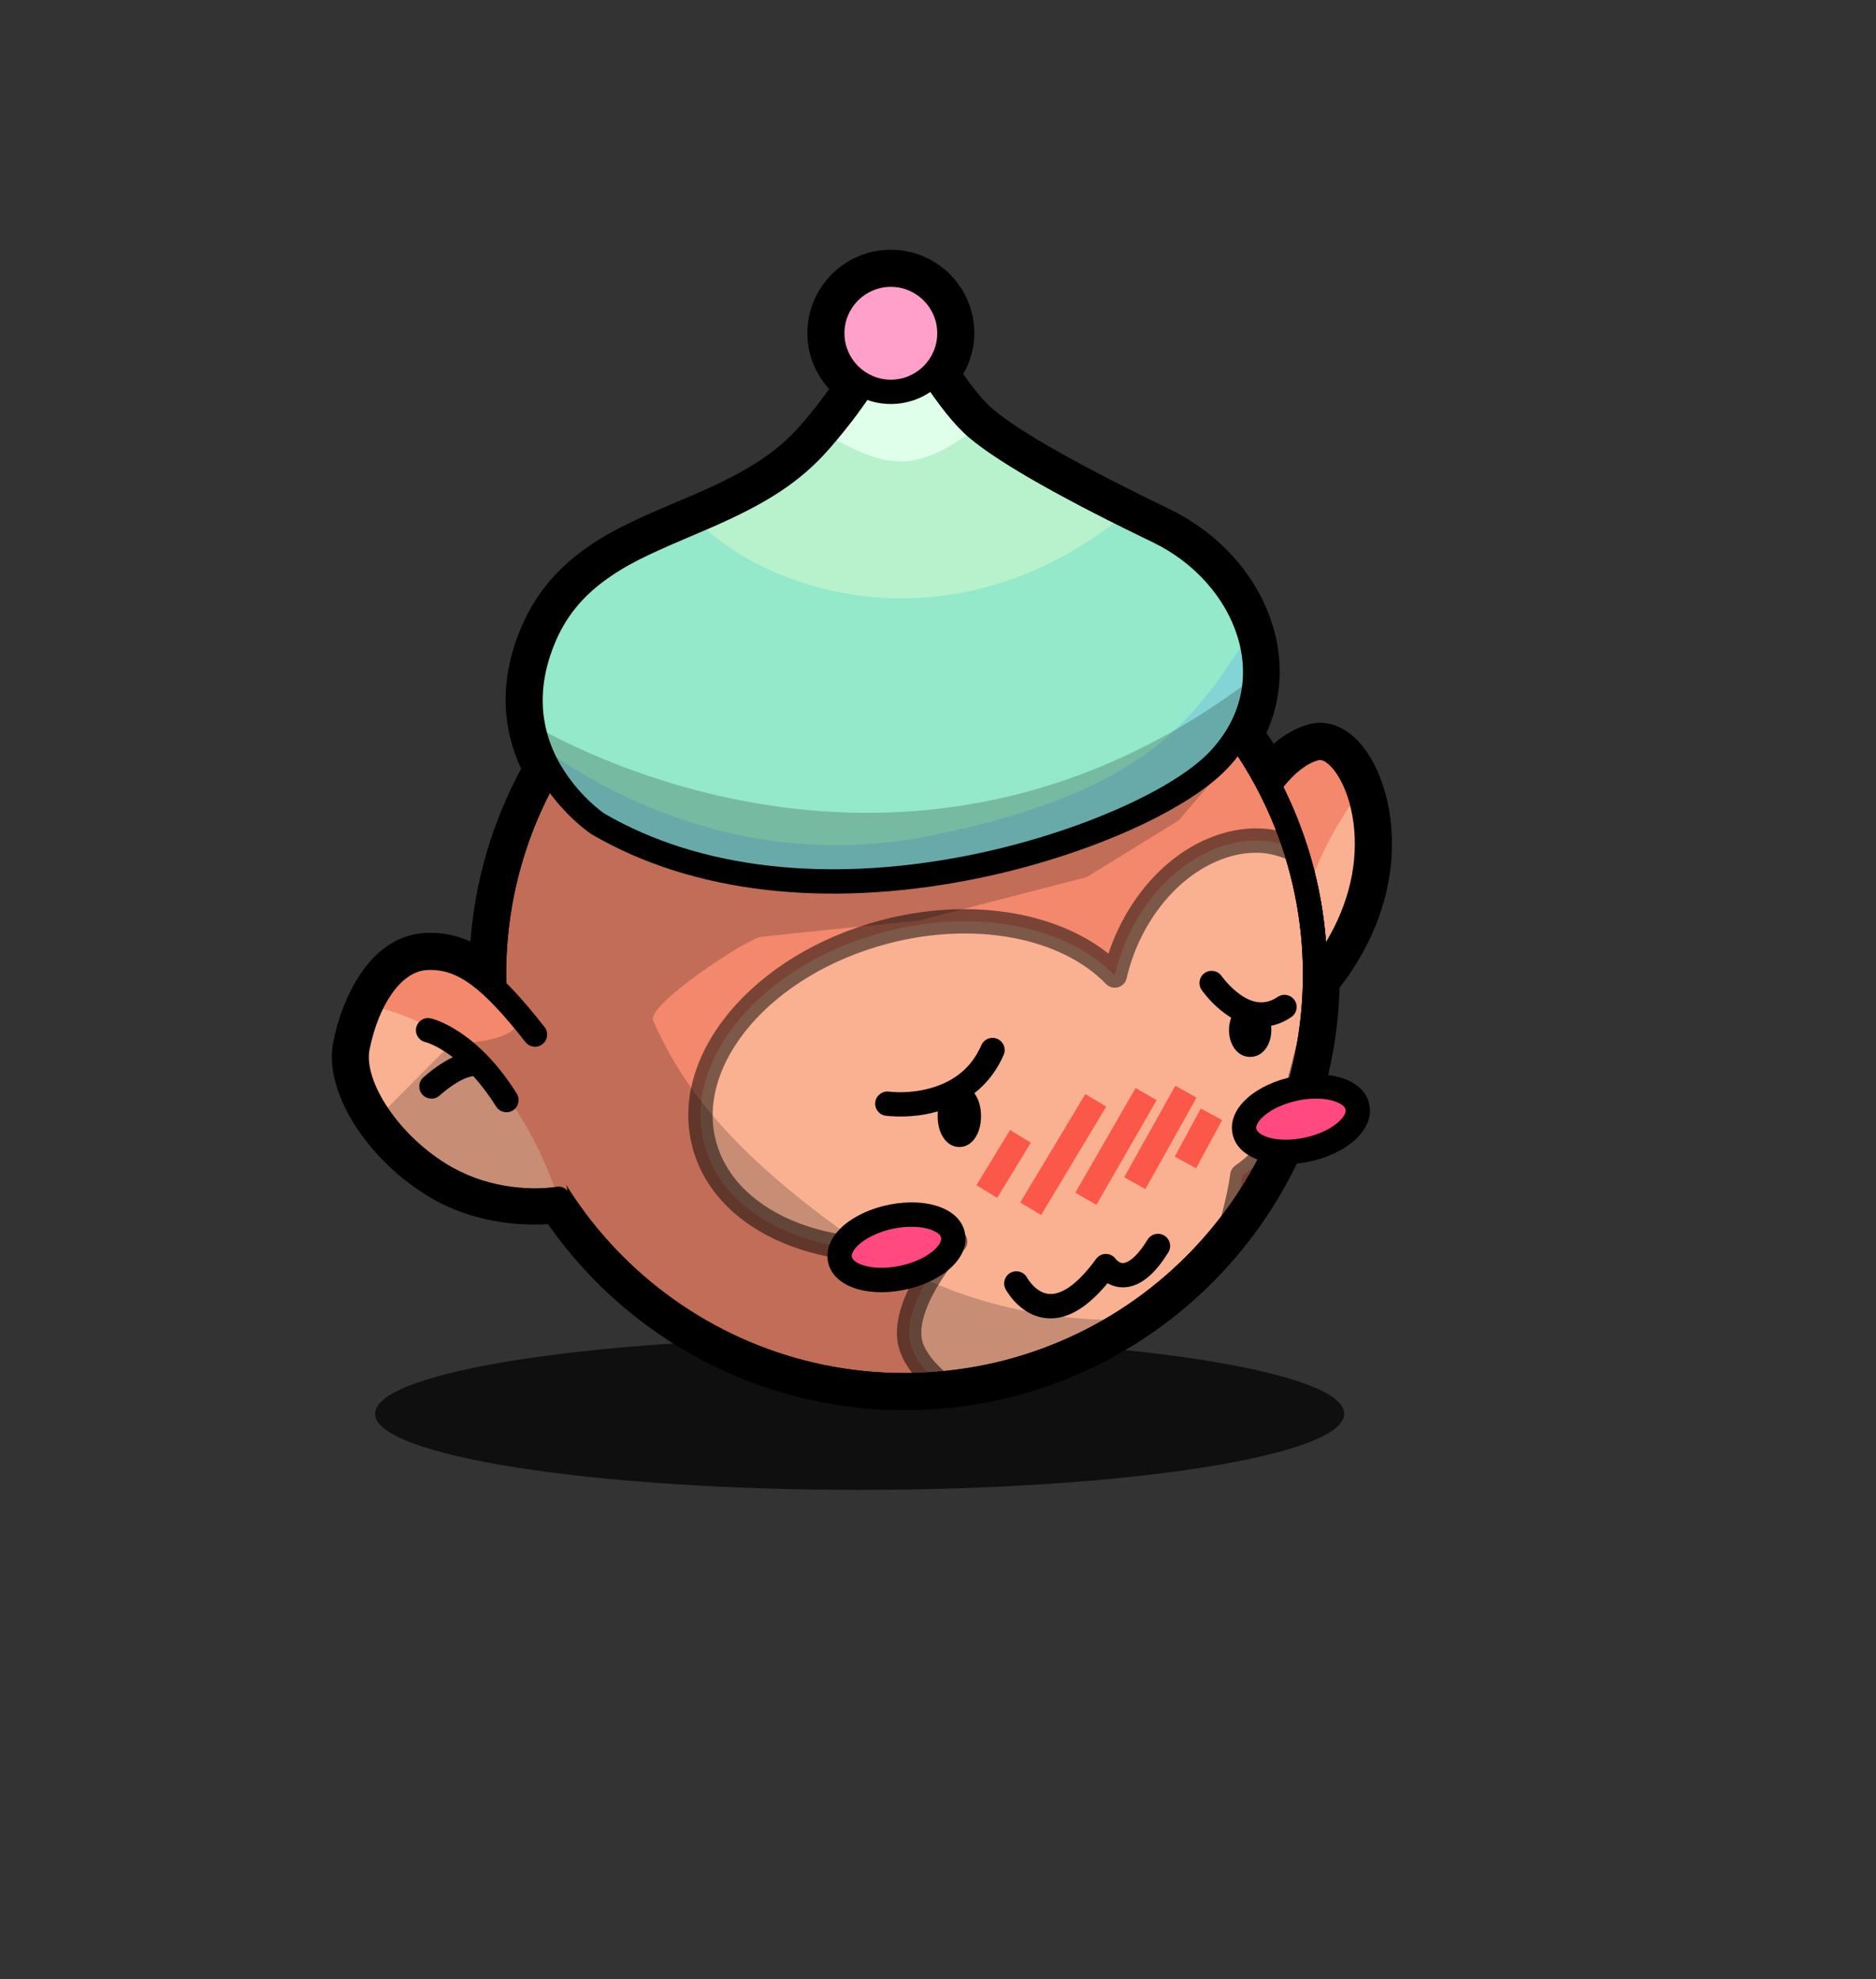 <svg width="1259" height="1328" viewBox="0 0 1259 1328" fill="none" xmlns="http://www.w3.org/2000/svg">
<rect x="0" y="0" width="1259" height="1328" fill="#333333" stroke="none"/>
<mask id="mask0_311_9780" style="mask-type:luminance" maskUnits="userSpaceOnUse" x="0" y="0" width="1259" height="1328">
<path d="M1258.74 0H0V1328H1258.74V0Z" fill="white"/>
</mask>
<g mask="url(#mask0_311_9780)">
<path d="M251.731 948.702C251.731 920.498 397.323 897.633 576.921 897.633C756.518 897.633 902.11 920.498 902.11 948.702C902.11 976.908 756.518 999.773 576.921 999.773C397.323 999.773 251.731 976.908 251.731 948.702Z" fill="black" fill-opacity="0.7"/>
<path d="M837.348 551.73C837.348 551.73 854.823 509.8 882.804 502.178C910.784 494.556 954.347 599.125 858.682 680.892" fill="#F3886D"/>
<path d="M837.348 551.73C837.348 551.73 854.823 509.8 882.804 502.178C910.784 494.556 954.347 599.125 858.682 680.892" stroke="black" stroke-width="0.012" stroke-miterlimit="10" stroke-linejoin="round"/>
<path d="M912.101 532.301C873.131 582.907 862.834 650.942 862.834 650.942L876.103 664.109C920.117 616.35 922.693 564.266 912.101 532.301Z" fill="#F9B192"/>
<path d="M597.856 167.598C566.912 167.598 541.819 192.691 541.819 223.636C541.819 237.854 547.302 251.008 556.483 261.062C551.073 268.584 545.181 276.274 538.042 284.504C521.297 303.81 501.199 316.408 467.647 331.083C464.926 332.273 450.271 338.504 449.478 338.84C421.802 350.608 407.391 357.747 392.59 368.339C372.773 382.523 358.354 399.985 349.074 422.71C335.238 456.586 336.772 487.954 349.72 515.833C330.477 551.577 318.795 590.895 315.696 631.821C305.789 627.349 295.601 625.398 284.632 626.105C266.674 627.261 252.083 637.945 241.116 654.753C232.907 667.333 226.886 683.233 223.661 699.086C216.779 732.921 247.264 779.574 289.803 804.186C305.88 813.488 323.696 818.76 342.371 820.857C351.461 821.879 359.81 821.865 367.786 821.504C422.03 898.907 510.449 946.304 607.042 946.304C765.415 946.304 894.426 820.227 899.036 662.714C926.851 626.896 937.853 586.531 933.06 549.177C928.475 513.448 909.483 484.41 885.018 485.042C882.749 485.1 880.575 485.44 878.417 486.028C869.746 488.391 861.976 493.002 854.771 499.127C853.212 496.633 851.533 494.25 849.906 491.812C875.099 436.617 844.978 370.641 784.647 341.528C730.444 315.373 685.291 290.671 666.38 274.603C660.837 269.894 654.006 261.69 646.443 251.059C651.133 242.788 653.893 233.452 653.894 223.636C653.894 192.691 628.8 167.598 597.856 167.598ZM597.856 184.338C619.558 184.338 637.154 201.933 637.154 223.636C637.154 234.269 632.889 243.882 626.028 250.957C635.493 265.253 646.074 279.301 655.561 287.362C680.271 308.357 741.633 339.359 777.367 356.601C830.743 382.358 859.876 443.362 830.546 492.935C838.37 503.771 845.399 515.224 851.606 527.163C859.359 516.525 869.893 505.708 882.807 502.19C883.681 501.951 884.56 501.805 885.46 501.782C910.601 501.134 943.933 582.759 882.5 656.862C880.976 807.725 758.265 929.564 607.042 929.564C510.344 929.564 425.359 879.688 376.19 804.322C364.008 805.653 329.133 807.604 298.174 789.692C260.325 767.793 234.992 727.341 240.061 702.42C245.13 677.5 259.918 644.472 285.72 642.811C302.32 641.741 316.425 648.791 331.756 663.292C331.653 660.209 331.517 657.147 331.517 654.038C331.517 603.8 345.046 556.728 368.535 516.173C356.725 495.206 349.537 465.806 364.555 429.038C396.607 350.561 493.319 361.617 550.699 295.461C563.191 281.057 572.149 268.735 579.042 257.932C566.894 251.248 558.559 238.48 558.559 223.636C558.559 201.935 576.154 184.338 597.856 184.338Z" fill="black"/>
<path d="M885.257 493.616C883.706 493.655 882.183 493.881 880.664 494.296C867.092 497.994 855.416 508.032 844.938 522.433C843.116 524.937 842.864 528.26 844.292 531.007C863.967 568.871 874.403 610.742 874.403 654.038C874.403 654.274 874.4 654.525 874.369 655.126C874.368 655.132 874.307 656.302 874.301 656.828C874.222 664.516 883.853 668.02 888.761 662.102C917.904 626.968 929.257 586.963 924.554 550.265C920.463 518.348 903.982 493.132 885.257 493.616ZM885.665 509.947C888.542 509.873 893.056 513.13 897.403 519.78C902.696 527.877 906.695 539.36 908.358 552.34C911.664 578.13 905.684 605.962 889.816 632.262C887.019 595.892 877.228 560.769 861.133 528.32C868.756 518.812 876.759 512.314 884.95 510.083C885.255 509.999 885.481 509.952 885.665 509.947Z" fill="black"/>
<path d="M331.524 654.023C331.524 501.852 454.883 378.493 607.055 378.493C759.226 378.493 882.585 501.852 882.585 654.023C882.585 806.195 759.226 929.554 607.055 929.554C454.883 929.554 331.524 806.195 331.524 654.023Z" fill="#F3886D" stroke="black" stroke-width="0.012" stroke-miterlimit="10" stroke-linecap="round" stroke-linejoin="round"/>
<path d="M878.758 699.562C878.969 698.293 879.21 697.028 879.405 695.752C879.913 692.411 880.31 689.025 880.697 685.647C880.842 684.385 881.013 683.136 881.139 681.87C881.465 678.641 881.71 675.401 881.922 672.139C882.012 670.741 882.125 669.358 882.194 667.954C882.424 663.349 882.569 658.702 882.569 654.038C882.569 624.777 878.022 596.56 869.571 570.102C862.225 566.626 854.279 564.492 845.857 564.113C835.327 563.64 824.162 565.722 812.888 570.646C780.833 584.644 756.56 617.949 748.14 654.617C716.523 621.894 655.913 608.808 593.229 625.458C511.612 647.137 457.595 710.873 472.615 767.814C487.229 823.223 561.825 851.617 641.033 833.14C619.655 857.997 607.596 882.477 610.547 899.725C612.131 908.98 619.528 919.321 630.553 928.475C710.763 921.691 781.217 880.635 827.076 819.905C830.131 808.763 832.499 798.062 833.744 788.807C842.621 782.627 851.474 773.859 859.875 763.595C868.645 743.387 875.026 721.929 878.758 699.562Z" fill="#F9B192"/>
<path d="M607.042 370.313C450.362 370.313 323.352 497.357 323.352 654.038C323.352 810.72 450.362 937.73 607.042 937.73C763.723 937.73 890.734 810.72 890.734 654.038C890.734 497.357 763.725 370.313 607.042 370.313ZM607.042 386.644C754.704 386.644 874.403 506.377 874.403 654.038C874.403 801.699 754.704 921.398 607.042 921.398C459.381 921.398 339.683 801.699 339.683 654.038C339.683 506.377 459.381 386.644 607.042 386.644Z" fill="black"/>
<path d="M607.042 370.313C450.362 370.313 323.352 497.357 323.352 654.038C323.352 810.72 450.362 937.73 607.042 937.73C763.723 937.73 890.734 810.72 890.734 654.038C890.734 497.357 763.725 370.313 607.042 370.313ZM607.042 386.644C754.704 386.644 874.403 506.377 874.403 654.038C874.403 801.699 754.704 921.398 607.042 921.398C459.381 921.398 339.683 801.699 339.683 654.038C339.683 506.377 459.381 386.644 607.042 386.644Z" fill="black"/>
<path d="M666.176 696.466C662.994 696.43 659.942 698.266 658.589 701.365C652.877 714.451 643.476 722.973 631.131 727.938C620.155 732.354 608.396 733.474 598.401 732.701C597.485 732.63 596.875 732.565 596.631 732.531C592.164 731.912 588.031 735.04 587.411 739.506C586.791 743.973 589.919 748.072 594.385 748.693C594.948 748.771 595.887 748.868 597.142 748.965C609.424 749.914 623.548 748.58 637.222 743.079C653.369 736.584 666.047 725.109 673.559 707.898C675.363 703.765 673.474 698.95 669.34 697.146C668.307 696.696 667.237 696.478 666.176 696.466Z" fill="black"/>
<path d="M814.623 651.623C812.568 651.244 810.355 651.636 808.499 652.915C804.785 655.475 803.864 660.566 806.423 664.28C806.6 664.537 806.877 664.943 807.274 665.47C807.901 666.304 808.631 667.213 809.452 668.192C811.777 670.969 814.457 673.752 817.413 676.357C823.745 681.94 830.605 686.021 838.032 687.892C847.716 690.332 857.486 688.726 866.612 682.482C870.333 679.935 871.302 674.84 868.755 671.118C866.208 667.396 861.112 666.462 857.391 669.008C847.946 675.471 838.322 673.032 828.198 664.109C825.904 662.087 823.799 659.894 821.972 657.712C821.339 656.957 820.8 656.251 820.339 655.637C820.185 655.432 819.86 655.023 819.862 655.025C818.583 653.168 816.678 652.001 814.623 651.623Z" fill="black"/>
<path d="M643.823 728.245C638.492 728.245 634.463 731.583 632.016 736.376C630.204 739.927 629.261 744.359 629.261 748.965C629.261 753.571 630.204 758.002 632.016 761.553C634.463 766.347 638.492 769.685 643.823 769.685C649.152 769.685 653.182 766.347 655.628 761.553C657.442 758.003 658.385 753.571 658.385 748.965C658.385 744.358 657.441 739.927 655.628 736.376C653.182 731.583 649.152 728.245 643.823 728.245Z" fill="black"/>
<path d="M838.984 673.193C830.078 673.193 824.795 681.823 824.795 691.192C824.795 700.562 830.078 709.225 838.984 709.225C847.889 709.225 853.206 700.562 853.206 691.192C853.206 681.823 847.889 673.193 838.984 673.193Z" fill="black"/>
<path d="M778.387 828.037C775.243 827.551 771.965 828.935 770.187 831.814C764.222 841.473 759.069 846.192 755.115 847.329C753.228 847.871 751.748 847.445 750.215 846.24C749.781 845.898 749.374 845.543 749.059 845.185C748.912 845.018 748.874 844.942 748.923 845.015C745.741 840.352 738.91 840.25 735.585 844.81C724.561 859.938 715.009 867.054 707.209 868.185C702.156 868.918 697.728 867.003 693.702 863.047C692.397 861.767 691.255 860.383 690.299 858.998C689.973 858.526 689.67 858.077 689.449 857.706C689.338 857.521 689.31 857.428 689.313 857.434C687.209 853.444 682.245 851.929 678.255 854.031C674.265 856.134 672.749 861.065 674.853 865.055C674.981 865.299 675.168 865.635 675.431 866.075C675.832 866.747 676.323 867.475 676.86 868.253C678.373 870.443 680.143 872.628 682.236 874.684C689.599 881.917 698.831 885.9 709.557 884.347C720.625 882.742 731.818 874.901 743.274 861.108C748.026 863.774 753.552 864.752 759.606 863.013C768.085 860.577 776.164 853.188 784.069 840.388C786.439 836.55 785.253 831.53 781.416 829.159C780.457 828.567 779.435 828.199 778.387 828.037Z" fill="black"/>
<path d="M677.847 758.287L655.289 795.305L669.238 803.812L691.796 766.794L677.847 758.287Z" fill="#FF0000" fill-opacity="0.5"/>
<path d="M728.372 734.164L684.686 806.908L698.703 815.346L742.39 742.568L728.372 734.164Z" fill="#FF0000" fill-opacity="0.5"/>
<path d="M762.09 730.115L721.635 800.375L735.789 808.506L776.244 738.281L762.09 730.115Z" fill="#FF0000" fill-opacity="0.5"/>
<path d="M788.765 728.584L754.434 789.997L768.69 797.96L803.02 736.547L788.765 728.584Z" fill="#FF0000" fill-opacity="0.5"/>
<path d="M805.845 743.861L788.357 776.184L802.714 783.942L820.203 751.618L805.845 743.861Z" fill="#FF0000" fill-opacity="0.5"/>
<path d="M846.231 555.947C834.224 555.407 821.816 557.834 809.621 563.16C779.508 576.31 755.326 605.425 743.887 639.918C707.776 611.196 649.395 602.085 591.119 617.564C505.623 640.273 448.36 707.864 464.721 769.89C479.238 824.927 546.511 854.981 621.64 844.878C606.999 865.874 599.811 885.473 602.484 901.086C604.424 912.42 612.781 924.335 625.348 934.769C626.996 936.138 629.099 936.787 631.234 936.607C712.124 929.765 785.334 888.766 833.608 824.838C834.232 824.012 834.662 823.047 834.935 822.048C837.832 811.479 839.898 801.931 841.229 793.366C849.557 787.102 857.951 778.848 866.204 768.766C866.68 768.184 867.059 767.552 867.36 766.861C876.456 745.901 883.005 723.792 886.821 700.923C886.821 700.923 887.356 697.711 887.468 696.976C887.918 694.022 888.243 691.37 888.795 686.564C888.838 686.193 889.2 683.389 889.271 682.686C889.579 679.629 889.808 676.458 890.054 672.683C890.078 672.311 890.322 669.13 890.36 668.362C890.613 663.298 890.734 658.586 890.734 654.037C890.734 624.356 886.199 595.283 877.363 567.617C876.674 565.461 875.122 563.685 873.076 562.717C864.548 558.683 855.533 556.365 846.231 555.947ZM845.482 572.279C851.428 572.546 857.187 574.044 862.801 576.293C870.375 601.254 874.403 627.355 874.403 654.037C874.403 658.297 874.268 662.738 874.028 667.546C873.997 668.179 873.817 671.188 873.79 671.594C873.556 675.191 873.295 678.208 873.008 681.053C872.953 681.605 872.648 684.299 872.6 684.728C872.071 689.339 871.752 691.825 871.34 694.526C871.253 695.099 870.757 697.86 870.695 698.235C870.695 698.235 861.238 739.185 852.764 759.274C844.73 768.962 836.722 776.786 829.083 782.104C827.205 783.412 825.952 785.449 825.647 787.718C824.558 795.805 822.475 805.521 819.624 816.127C774.817 874.791 707.686 912.668 633.344 919.935C625.014 912.424 619.684 904.634 618.611 898.364C616.26 884.629 626.607 862.423 647.226 838.447C652.374 832.46 646.852 823.384 639.161 825.178C563.483 842.833 493.752 815.95 480.508 765.738C466.832 713.89 517.587 654.004 595.338 633.351C654.053 617.755 712.166 629.158 742.254 660.298C746.757 664.959 754.651 662.77 756.102 656.453C764.188 621.241 787.354 590.707 816.154 578.131C826.105 573.785 836.025 571.853 845.482 572.279Z" fill="black" fill-opacity="0.5"/>
<path d="M563.586 844.379C562.005 832.96 577.76 820.399 598.776 816.322C619.794 812.245 638.115 818.197 639.697 829.616C641.279 841.035 625.523 853.597 604.506 857.674C583.489 861.75 565.168 855.798 563.586 844.379Z" fill="#FF497F" stroke="black" stroke-width="0.012" stroke-miterlimit="10" stroke-linejoin="round"/>
<path d="M835.025 758.396C833.443 746.977 849.198 734.416 870.215 730.34C891.233 726.262 909.554 732.214 911.136 743.633C912.718 755.052 896.962 767.615 875.945 771.691C854.927 775.767 836.607 769.815 835.025 758.396Z" fill="#FF497F" stroke="black" stroke-width="0.012" stroke-miterlimit="10" stroke-linejoin="round"/>
<path d="M615.311 806.942C609.589 806.645 603.457 807.091 597.21 808.303C572.484 813.099 553.145 828.519 555.497 845.491C557.923 863.007 581.069 870.548 606.056 865.702C630.783 860.906 650.121 845.451 647.77 828.479C645.95 815.342 632.476 807.834 615.311 806.942ZM613.167 823.24C617.189 823.35 620.872 823.928 623.987 824.94C628.921 826.543 631.332 828.734 631.608 830.725C631.918 832.96 630.007 836.407 625.484 840.013C620.003 844.382 611.947 847.899 602.96 849.642C594.023 851.376 585.51 851.088 579.279 849.063C574.346 847.46 571.934 845.236 571.658 843.246C571.348 841.009 573.259 837.596 577.782 833.991C583.263 829.621 591.353 826.072 600.34 824.328C604.808 823.462 609.146 823.129 613.167 823.24Z" fill="black"/>
<path d="M886.754 720.963C881.032 720.666 874.9 721.112 868.653 722.324C843.926 727.12 824.588 742.541 826.94 759.512C829.366 777.029 852.511 784.57 877.5 779.723C902.225 774.927 921.563 759.472 919.212 742.5C917.392 729.363 903.92 721.855 886.754 720.963ZM884.61 737.227C888.632 737.337 892.314 737.916 895.429 738.928C900.364 740.53 902.775 742.755 903.051 744.746C903.361 746.981 901.449 750.428 896.926 754.034C891.446 758.405 883.39 761.92 874.403 763.663C865.467 765.397 856.952 765.109 850.723 763.085C845.788 761.481 843.377 759.258 843.101 757.267C842.791 755.03 844.703 751.618 849.225 748.012C854.706 743.642 862.796 740.093 871.784 738.349C876.252 737.483 880.588 737.116 884.61 737.227Z" fill="black"/>
<path d="M381.827 803.676C381.827 803.676 336.026 811.579 298.177 789.68C260.328 767.781 235 727.343 240.07 702.424C245.139 677.503 259.918 644.486 285.722 642.824C311.524 641.162 331.234 658.862 359.031 694.217" fill="#F3886D"/>
<path d="M381.827 803.677C381.827 803.677 336.026 811.579 298.177 789.68C260.328 767.781 235 727.343 240.07 702.423C245.139 677.503 259.918 644.486 285.722 642.824C311.524 641.162 331.234 658.862 359.031 694.217" stroke="black" stroke-width="0.012" stroke-miterlimit="10" stroke-linejoin="round"/>
<path d="M249.077 675.031C244.872 684.04 241.834 693.705 240.061 702.42C234.992 727.341 260.325 767.792 298.174 789.691C327.476 806.646 360.938 805.732 374.83 804.458C343.226 711.286 287.235 683.072 249.077 675.031Z" fill="#F9B192"/>
<path d="M285.823 683.265C282.692 683.832 280.066 686.225 279.324 689.525C278.335 693.926 281.117 698.302 285.517 699.29C285.505 699.288 285.659 699.323 285.993 699.426C286.674 699.635 287.484 699.926 288.442 700.31C291.329 701.471 294.621 703.16 298.208 705.448C308.763 712.186 319.447 722.532 329.543 737.328C330.696 739.019 331.855 740.777 332.981 742.569C335.378 746.388 340.389 747.518 344.208 745.121C348.027 742.722 349.191 737.679 346.794 733.858C345.558 731.89 344.322 729.971 343.052 728.109C331.71 711.488 319.399 699.593 306.986 691.669C302.533 688.826 298.346 686.703 294.533 685.17C293.147 684.613 291.904 684.152 290.791 683.809C290.05 683.581 289.483 683.455 289.089 683.367C287.99 683.12 286.867 683.076 285.823 683.265Z" fill="black"/>
<path d="M317.091 705.856C314.176 705.986 311.207 706.614 308.142 707.694C303.709 709.255 299.19 711.704 294.635 714.771C291.946 716.582 289.417 718.49 287.081 720.419C285.664 721.589 284.604 722.53 283.986 723.107C280.686 726.18 280.503 731.341 283.578 734.641C286.651 737.94 291.812 738.123 295.111 735.049C295.186 734.979 295.36 734.833 295.655 734.573C296.175 734.115 296.781 733.601 297.46 733.042C299.407 731.433 301.539 729.803 303.754 728.312C307.252 725.956 310.599 724.147 313.553 723.107C315.197 722.528 316.662 722.206 317.839 722.154C322.344 721.954 325.831 718.154 325.631 713.648C325.431 709.142 321.596 705.656 317.091 705.856Z" fill="black"/>
<path d="M285.211 634.678C270.328 635.638 257.916 644.703 248.294 659.448C240.731 671.041 235.087 685.927 232.065 700.787C226.045 730.384 254.403 773.771 294.091 796.735C294.967 797.242 295.858 797.748 296.744 798.232C310.996 806.005 326.139 810.598 341.588 812.589C352.62 814.012 362.75 813.984 371.36 813.1C373.619 812.868 375.261 812.632 376.224 812.453C380.66 811.634 383.577 807.396 382.757 802.961C381.938 798.526 377.699 795.575 373.265 796.394C373.266 796.394 372.709 796.493 372.448 796.53C371.664 796.644 370.763 796.761 369.692 796.871C362.265 797.633 353.397 797.645 343.697 796.394C330.162 794.649 316.937 790.653 304.57 783.908C303.804 783.49 303.014 783.053 302.257 782.614C268.005 762.797 243.679 725.574 248.057 704.053C253.999 674.835 268.838 652.097 286.231 650.976C306.578 649.665 323.471 662.19 352.612 699.256C355.399 702.801 360.533 703.438 364.078 700.651C367.623 697.864 368.226 692.73 365.439 689.185C349.805 669.3 338.025 656.657 326.482 648.084C313.128 638.166 299.902 633.732 285.211 634.678Z" fill="black"/>
<path d="M401.311 552.885C401.311 552.885 332.517 507.533 364.569 429.054C396.622 350.576 493.312 361.617 550.693 295.461C605.618 232.136 598.566 204.525 598.566 204.525C598.566 204.525 630.852 266.385 655.56 287.38C680.27 308.374 741.625 339.374 777.358 356.618C837.038 385.416 866.646 458.305 817.826 509.979C769.008 561.652 548.617 638.731 401.311 552.885Z" fill="#93E9CA"/>
<path d="M838.474 425.568C803.569 477.495 776 530.391 624.054 560.881C502.588 585.255 407.794 533.603 361.152 499.741C372.926 534.032 401.301 552.885 401.301 552.885C548.605 638.73 769.003 561.654 817.821 509.981C841.988 484.401 846.88 453.625 838.474 425.568Z" fill="#82D4D5"/>
<path d="M598.571 204.514C598.571 204.514 605.624 232.136 550.699 295.461C527.242 322.505 497.243 336.586 467.749 349.219C514.76 398.064 639.81 438.739 754.775 345.442C719.648 327.899 675.717 304.489 655.561 287.363C630.852 266.368 598.571 204.514 598.571 204.514Z" fill="#B7F2CC"/>
<path d="M598.571 204.514C598.571 204.514 605.185 231.07 554 291.548C588.98 309.67 609.686 322.909 655.187 286.988C630.525 265.702 598.571 204.514 598.571 204.514Z" fill="#DFFFEA"/>
<path d="M598.401 196.314C593.689 196.506 589.143 200.684 590.643 206.555C590.596 206.371 590.596 206.319 590.609 206.419C590.767 207.675 590.744 209.684 590.337 212.476C589.707 216.794 588.271 221.944 585.846 227.991C579.082 244.857 565.869 265.528 544.541 290.118C526.783 310.592 505.691 323.8 471.083 338.943C468.332 340.146 453.6 346.399 452.812 346.734C425.699 358.267 411.725 365.23 397.591 375.349C379.041 388.629 365.643 404.815 357.001 425.976C347.552 449.109 345.691 471.113 350.298 491.711C354.023 508.359 361.765 523.307 372.312 536.451C377.599 543.042 383.276 548.75 388.949 553.599C390.951 555.311 392.803 556.799 394.496 558.057C395.55 558.841 396.33 559.374 396.809 559.69C396.934 559.773 397.053 559.852 397.183 559.928C465.958 600.008 554.982 608.552 648.007 591.026C724.18 576.676 795.946 545.051 823.775 515.595C848.972 488.924 856.288 455.21 846.095 422.302C836.568 391.544 812.476 364.486 780.905 349.252C725.97 322.744 680.531 297.906 660.835 281.171C656.819 277.758 652.286 272.832 647.327 266.608C642.415 260.444 637.197 253.112 631.812 244.901C625.484 235.25 619.247 224.889 613.371 214.518C611.313 210.885 609.427 207.502 607.791 204.48C607.221 203.426 605.9 200.896 605.817 200.738C604.135 197.513 601.227 196.2 598.401 196.314ZM602.858 228.875C607.812 237.4 612.923 245.884 618.168 253.883C623.81 262.486 629.277 270.184 634.534 276.781C640.097 283.763 645.356 289.4 650.287 293.589C671.48 311.595 717.431 336.787 773.794 363.984C801.367 377.29 822.322 400.802 830.478 427.133C838.953 454.497 832.985 482.049 811.901 504.368C786.84 530.893 718.076 561.197 644.979 574.966C555.572 591.81 470.506 583.704 405.587 545.944C405.319 545.764 404.926 545.478 404.226 544.958C402.825 543.917 401.242 542.644 399.531 541.181C394.597 536.963 389.682 531.959 385.07 526.21C375.993 514.896 369.359 502.166 366.221 488.137C362.343 470.802 363.951 452.186 372.141 432.135C379.569 413.95 390.975 400.174 407.118 388.618C419.985 379.407 433.155 372.855 459.209 361.773C459.987 361.442 474.812 355.107 477.615 353.88C514.253 337.849 537.167 323.503 556.858 300.802C579.308 274.918 593.53 252.761 601.02 234.082C601.76 232.238 602.266 230.593 602.858 228.875Z" fill="black"/>
<path d="M558.566 223.634C558.566 201.933 576.158 184.34 597.861 184.34C619.562 184.34 637.155 201.933 637.155 223.634C637.155 245.336 619.562 262.929 597.861 262.929C576.158 262.929 558.566 245.336 558.566 223.634Z" fill="#FFA0CA"/>
<path d="M597.856 176.172C571.644 176.172 550.393 197.424 550.393 223.636C550.393 249.847 571.644 271.1 597.856 271.1C624.067 271.1 645.319 249.848 645.32 223.636C645.32 197.424 624.067 176.172 597.856 176.172ZM597.856 192.504C615.048 192.504 628.988 206.444 628.988 223.636C628.988 240.828 615.048 254.768 597.856 254.768C580.665 254.768 566.724 240.828 566.724 223.636C566.724 206.444 580.665 192.504 597.856 192.504Z" fill="black"/>
<path opacity="0.203" d="M846.076 451.024C601.184 642.846 352.084 483.074 352.084 483.074L362.359 527.306L353.853 533.872L331.023 591.781L327.178 652.174L347.899 680.583C352.813 700.591 302.953 700.249 302.953 700.249L255.557 747.985L300.163 789.392L373.621 812.903L420.913 861.318L490.493 906.945L557.281 939.812L644.077 934.232L711.988 917.526L759.282 885.815C703.762 886.777 656.241 875.262 615.692 856.02C606.218 851.524 579.849 857.126 571.123 851.848C564.029 847.556 574.454 832.506 567.84 827.77C490.539 772.423 457.725 729.093 438.346 684.867C433.719 674.312 500.99 630.114 510.44 628.776C519.89 627.439 616.347 617.775 616.347 617.775L729.205 588.617L790.89 550.68L837.435 496.446L846.076 451.024Z" fill="black"/>
</g>
</svg>
